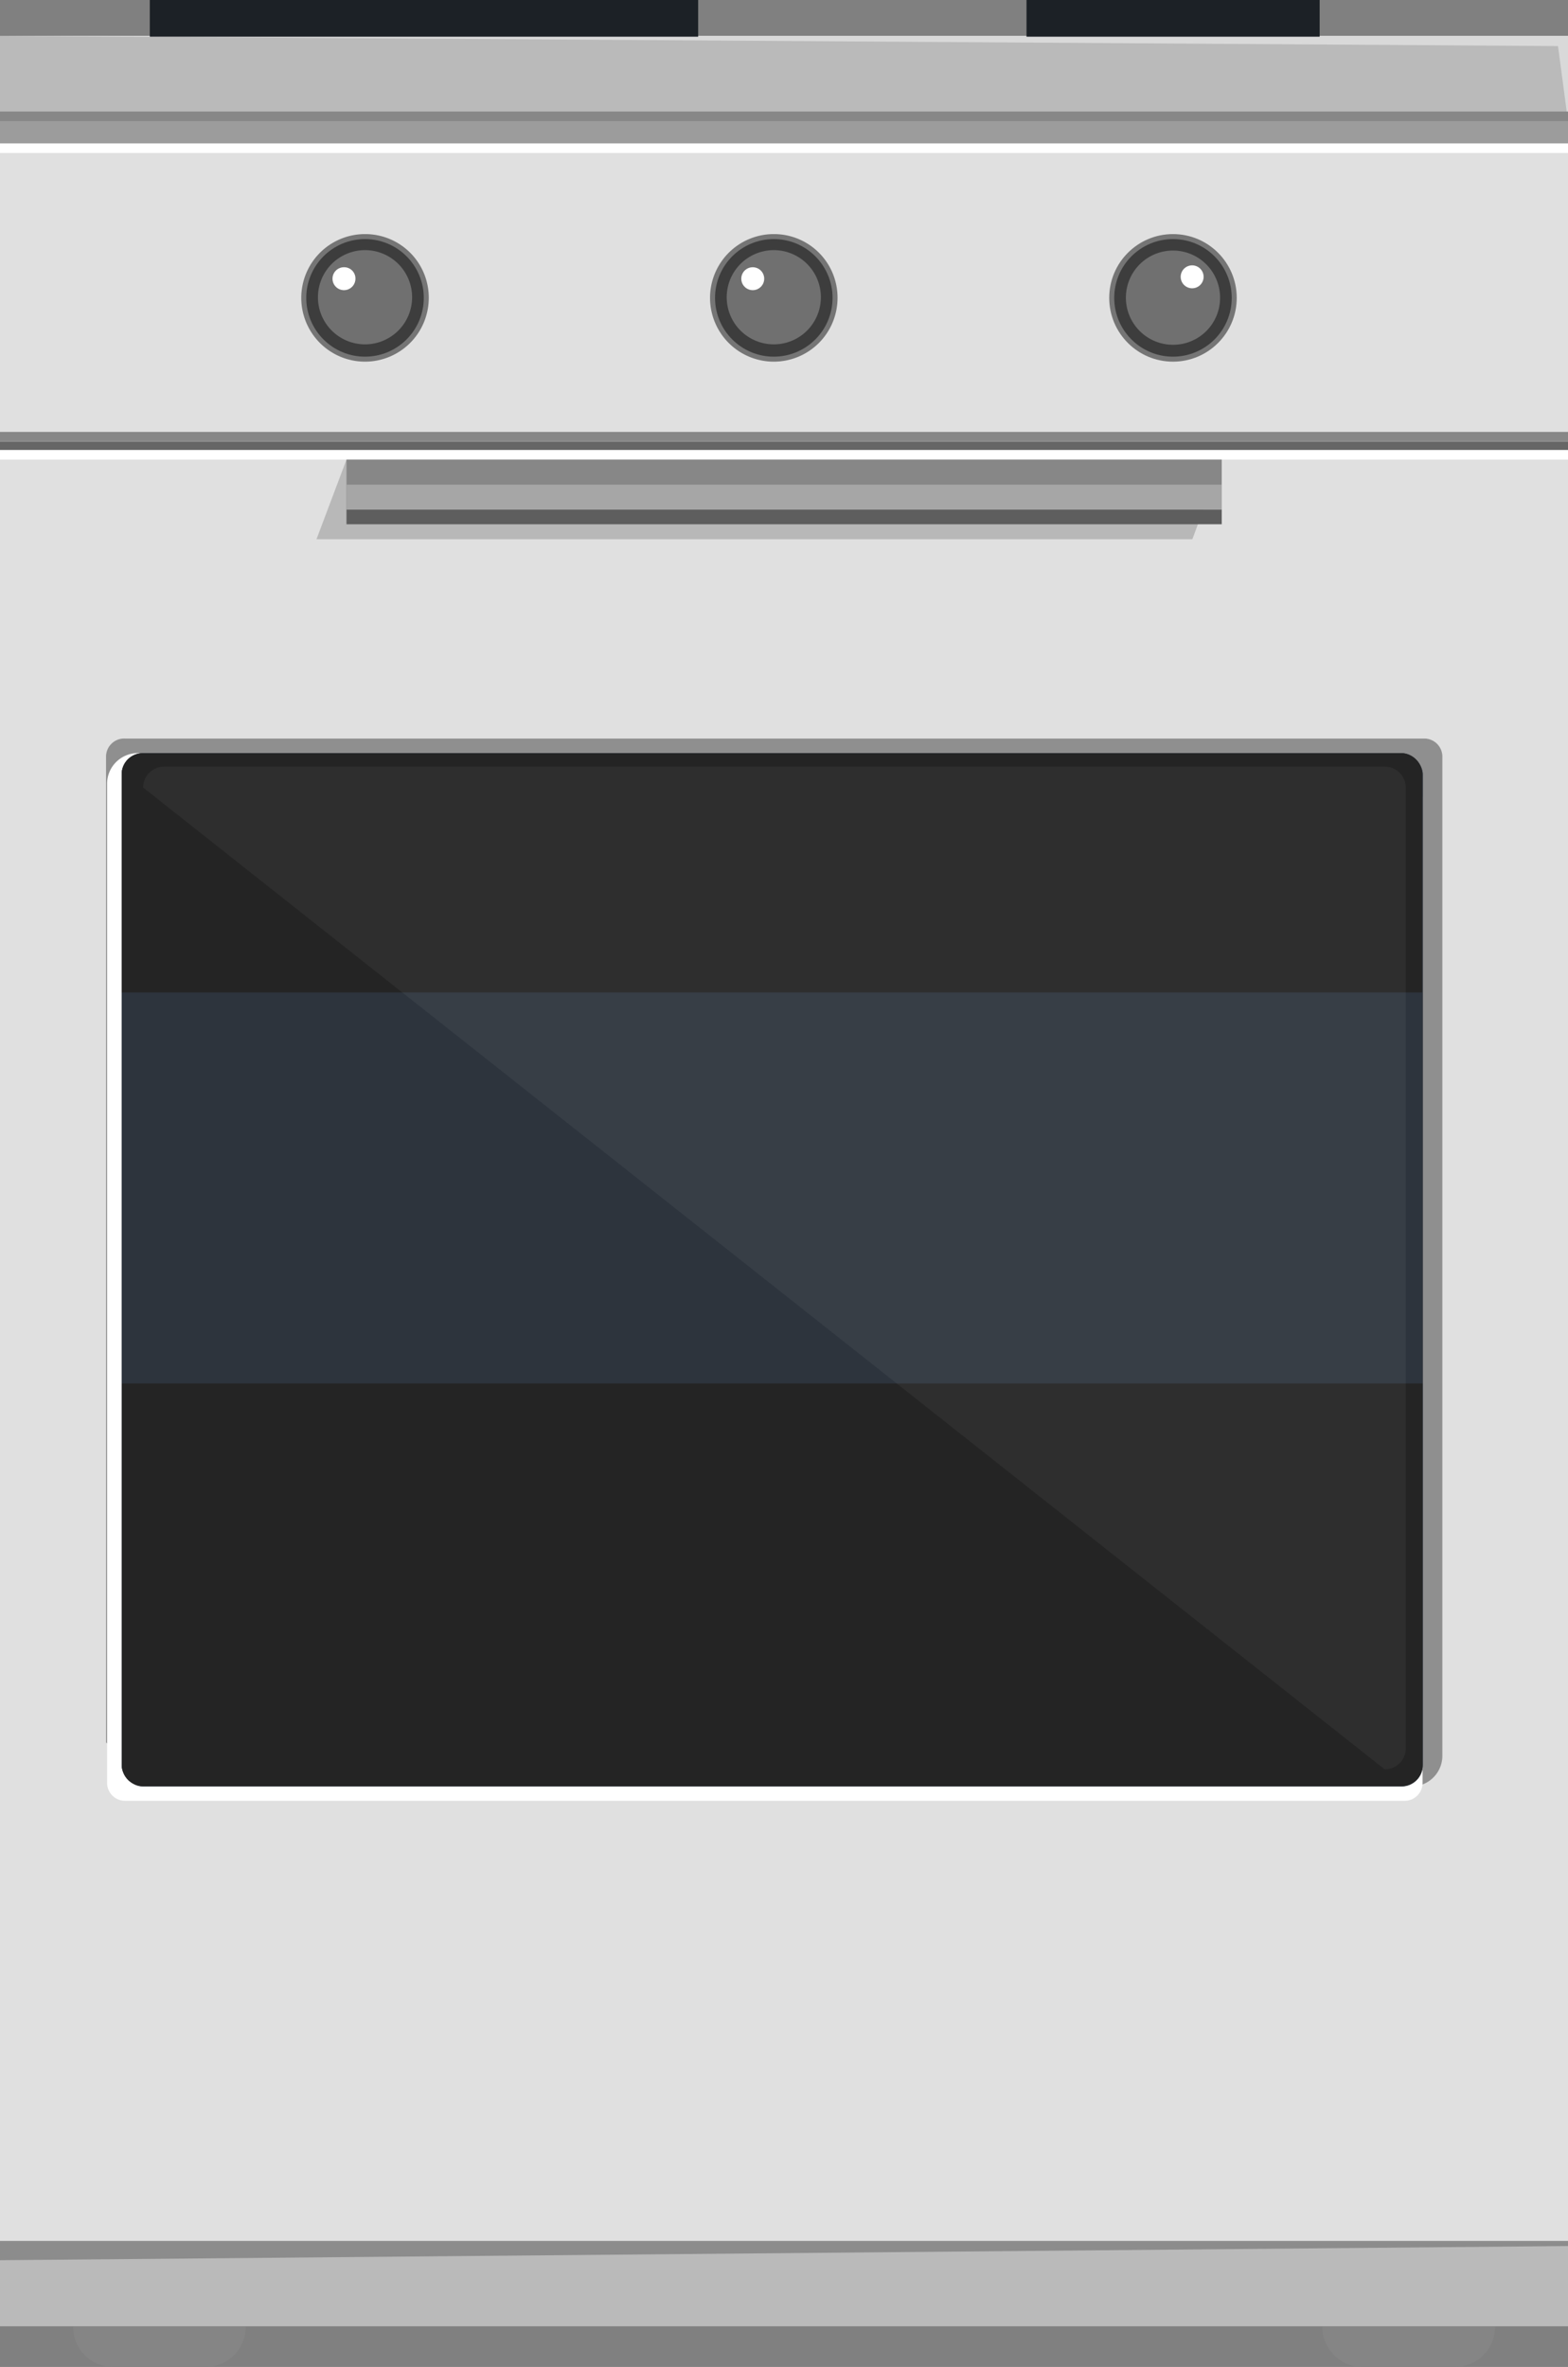 <svg xmlns="http://www.w3.org/2000/svg" viewBox="0 0 75.26 113.55"><rect x="0" y="0" width="75.26" height="113.55" fill="#808080" stroke="none"/><defs><style>.cls-1{fill:#e0e0e0;}.cls-2{fill:#8f8f8f;}.cls-20,.cls-3{fill:#fff;}.cls-4{fill:#b8b8b8;}.cls-5{fill:#9c9c9c;}.cls-6{fill:#bababa;}.cls-7{fill:#d9d9d9;}.cls-8{fill:#858585;}.cls-9{fill:#8c8c8c;}.cls-10{fill:#666;}.cls-11{fill:#878787;}.cls-12{fill:#757575;}.cls-13{fill:#3d3d3d;}.cls-14{fill:#707070;}.cls-15{fill:#a6a6a6;}.cls-16{fill:#5e5e5e;}.cls-17{fill:#2d343d;}.cls-18{fill:#242424;}.cls-19{fill:#1c2126;}.cls-20{opacity:0.05;}</style></defs><g id="Capa_2" data-name="Capa 2"><g id="Layer_1" data-name="Layer 1"><rect class="cls-1" y="6.88" width="75.26" height="100.63"/><path class="cls-2" d="M6,35.43H68.36a.87.87,0,0,1,.87.86V84.23a1.47,1.47,0,0,1-1.47,1.47H7.29l-2.2-2.11V36.29A.87.87,0,0,1,6,35.43Z"/><path class="cls-3" d="M67.42,86.39H6a.86.86,0,0,1-.86-.86V37.6a1.47,1.47,0,0,1,1.47-1.47H66.09l2.19,2.1v47.3A.86.86,0,0,1,67.42,86.39Z"/><polygon class="cls-4" points="57.23 25.87 15.19 25.87 16.63 22.05 58.64 22.05 57.23 25.87"/><rect class="cls-5" y="5.81" width="75.26" height="1.07"/><rect class="cls-6" y="1.72" width="75.26" height="4.09"/><polygon class="cls-7" points="75.26 1.72 0 1.72 74.78 2.21 75.26 5.81 75.26 1.72"/><rect class="cls-6" y="107.51" width="75.26" height="4.09"/><path class="cls-8" d="M9.86,113.55H5.43a1.92,1.92,0,0,1-1.92-1.93v0h8.28v0A1.92,1.92,0,0,1,9.86,113.55Z"/><path class="cls-8" d="M69.83,113.55H65.4a1.93,1.93,0,0,1-1.93-1.93v0h8.29v0A1.93,1.93,0,0,1,69.83,113.55Z"/><polygon class="cls-9" points="0 108.43 0 107.51 75.26 107.51 75.26 107.75 0 108.43"/><rect class="cls-10" y="21.18" width="75.26" height="0.41"/><rect class="cls-3" y="6.88" width="75.26" height="0.46"/><rect class="cls-3" y="21.59" width="75.26" height="0.46"/><rect class="cls-11" y="20.72" width="75.26" height="0.46"/><rect class="cls-11" y="5.35" width="75.26" height="0.46"/><path class="cls-12" d="M40.2,14.29a3.06,3.06,0,1,1-3.06-3.06A3.05,3.05,0,0,1,40.2,14.29Z"/><circle class="cls-13" cx="37.14" cy="14.29" r="2.82"/><path class="cls-14" d="M39.4,14.29A2.26,2.26,0,1,1,37.14,12,2.26,2.26,0,0,1,39.4,14.29Z"/><circle class="cls-3" cx="36.13" cy="13.37" r="0.55"/><path class="cls-12" d="M20.58,14.29a3.06,3.06,0,1,1-3.06-3.06A3.05,3.05,0,0,1,20.58,14.29Z"/><circle class="cls-13" cx="17.52" cy="14.29" r="2.82"/><path class="cls-14" d="M19.78,14.29A2.26,2.26,0,1,1,17.52,12,2.26,2.26,0,0,1,19.78,14.29Z"/><path class="cls-3" d="M17.06,13.37a.55.55,0,1,1-.54-.55A.54.54,0,0,1,17.06,13.37Z"/><circle class="cls-12" cx="56.3" cy="14.29" r="3.06"/><circle class="cls-13" cx="56.3" cy="14.29" r="2.82"/><path class="cls-14" d="M56.3,16.54a2.26,2.26,0,1,1,2.26-2.25A2.25,2.25,0,0,1,56.3,16.54Z"/><path class="cls-3" d="M57.22,13.83a.55.55,0,1,1,.55-.55A.55.55,0,0,1,57.22,13.83Z"/><rect class="cls-11" x="16.63" y="22.05" width="42.01" height="2.41"/><rect class="cls-15" x="16.63" y="23.25" width="42.01" height="1.2"/><rect class="cls-16" x="16.63" y="24.45" width="42.01" height="0.7"/><rect class="cls-13" x="5.84" y="36.13" width="62.45" height="49.57" rx="1.02"/><rect class="cls-17" x="5.84" y="36.13" width="62.45" height="49.57" rx="1.02"/><path class="cls-18" d="M5.84,47.61V37.14a1,1,0,0,1,1-1H67.26a1,1,0,0,1,1,1V47.61Z"/><path class="cls-18" d="M68.28,66.37V84.68a1,1,0,0,1-1,1H6.85a1,1,0,0,1-1-1V66.37Z"/><rect class="cls-19" x="7.19" width="26.32" height="1.76"/><rect class="cls-19" x="49.27" width="14.07" height="1.76"/><path class="cls-20" d="M66.46,84.88,6.87,37.78a1,1,0,0,1,1-1h58.6a1,1,0,0,1,1,1V83.89A1,1,0,0,1,66.46,84.88Z"/></g></g></svg>